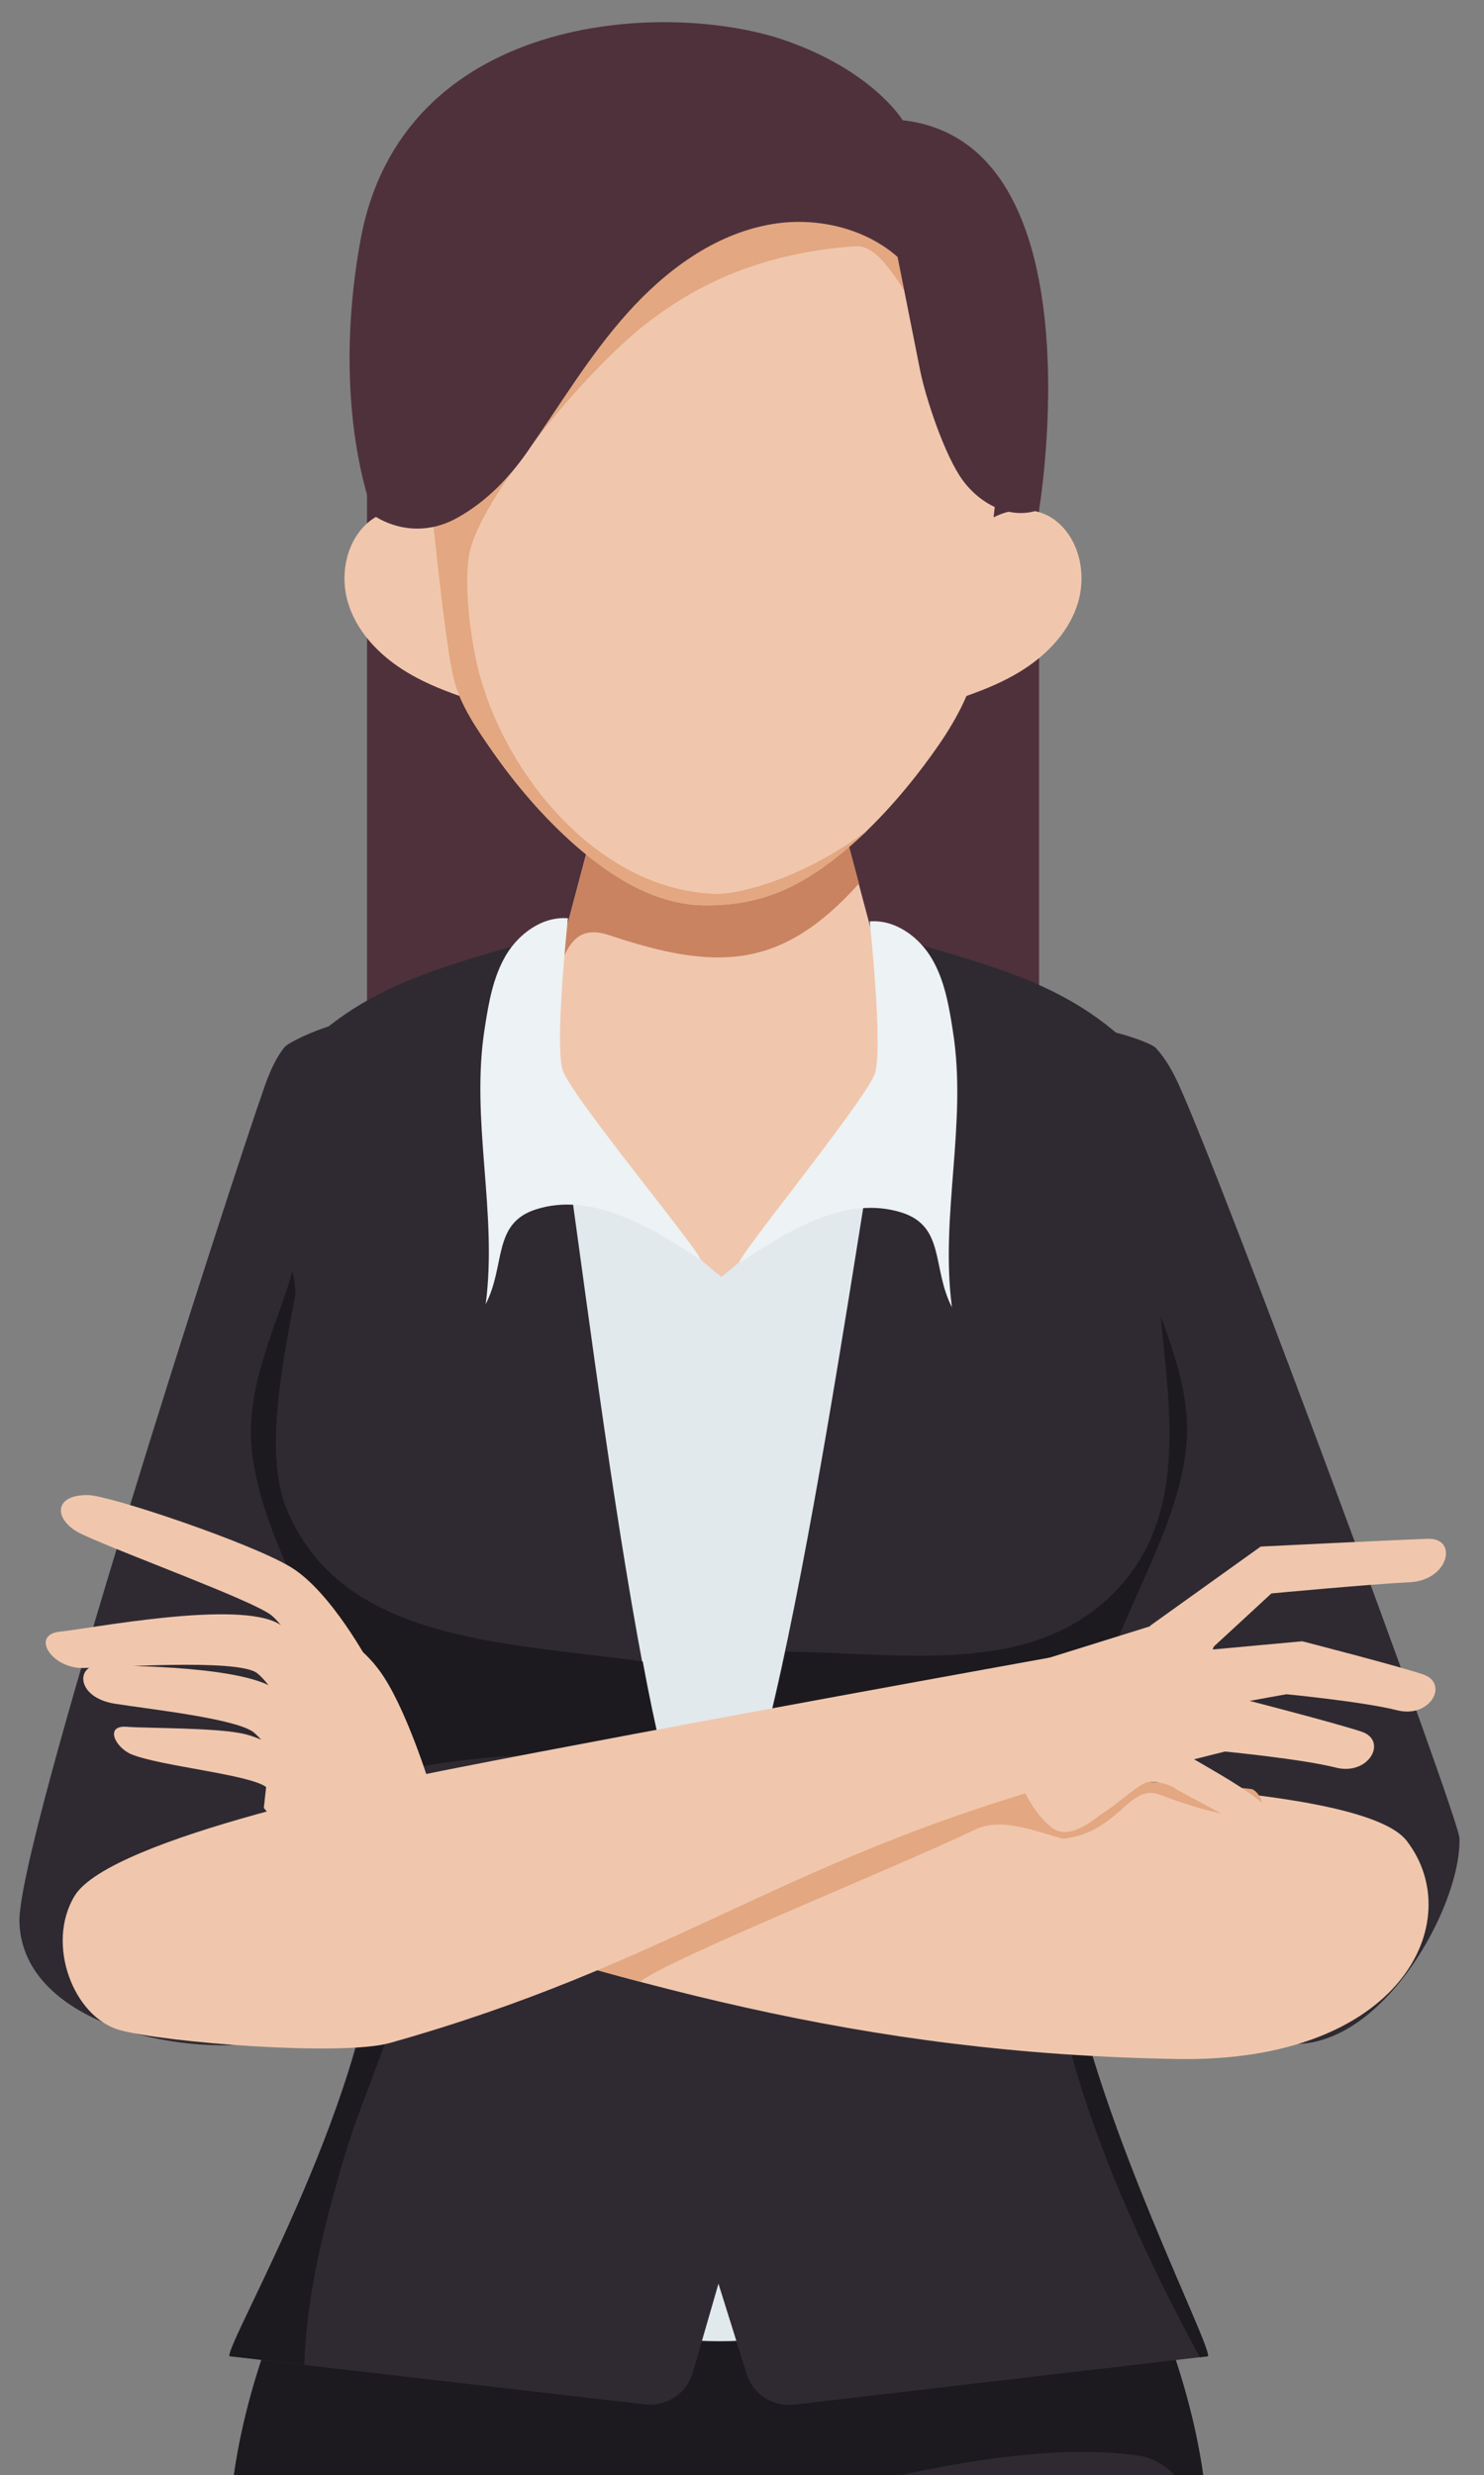 <?xml version="1.0" encoding="utf-8"?>
<!-- Generator: Adobe Illustrator 25.2.3, SVG Export Plug-In . SVG Version: 6.00 Build 0)  -->
<svg version="1.1" id="Layer_1" xmlns="http://www.w3.org/2000/svg" xmlns:xlink="http://www.w3.org/1999/xlink" x="0px" y="0px"
	 width="611.4px" height="1019.2px" viewBox="0 0 611.4 1019.2" enable-background="new 0 0 611.4 1019.2" xml:space="preserve">
<rect x="0" y="0" width="611.4" height="1019.2" fill="#808080" stroke="none"/>
<g id="standing_pose">
	<ellipse fill="#6C9394" cx="308.4" cy="2309.7" rx="331" ry="63.7"/>
	<g>
		<g>
			<g>
				<g>
					<path fill="#2F2A32" d="M8,791.6c-1.2-32,86.2-302.2,101.2-344.8c1.9-5.3,4.4-11.1,7.9-15.5c2.3-3,24.6-12.4,27.3-9.7
						c28.5,28.4,67.4,153,65.1,192.6c-2.6,44.4-89.9,224.3-96.4,225.8C78.3,847.9,9.5,834.5,8,791.6z"/>
				</g>
			</g>
		</g>
		<g>
			<g>
				<g>
					<path fill="#2F2A32" d="M601.3,756.9c-0.1-8.1-97-269.6-115.8-310.6c-2.3-5.1-5.4-10.6-9.3-14.8c-2.6-2.8-25.7-10-28-7.2
						C422.3,455.3,395,582.9,401,622.1c6.7,43.9,108.5,211.3,114.3,214.6C559.6,861,602.2,788.8,601.3,756.9z"/>
				</g>
			</g>
		</g>
		<g>
			<g>
				<g>
					<path fill="#232026" d="M305.6,2141.1c0,0-19.2-8.5-40.5,20.8c-21.3,29.3-47,72-52.5,77.5c-16,16-46.4,56.4-31.8,73.3
						c19.1,22.2,105.9,3.9,114.1-19c12-33.9,32.1-88.5,42.4-116.4C347.5,2149.4,315.2,2142.1,305.6,2141.1z"/>
					<path fill="#F0C7AD" d="M289.9,2141.5c0,0-9.1,4.6-24.2,30.7c-10.2,17.5-53,83.8-53,83.8s46.2,17.9,63.2-0.6
						c17-18.5,46.9-65.6,56.2-88.4C341,2145.1,302.7,2132.2,289.9,2141.5z"/>
				</g>
			</g>
			<path fill="#F0C7AD" d="M203.5,1048.5c27.1-7.4,107.5,85.4,114.2,112.7c31.2,126.7-16.8,361.8-14,392.6c2.8,30.8-11,77-40.6,79.7
				c-40.2,3.7-50.4-9-61.7-37.4c-11.3-28.4-33.3-268.4-58-347.4c-9.9-31.6-1.6-85.3,8-123.4C153.4,1117.6,179.3,1055.1,203.5,1048.5
				z"/>
			<path fill="#F0C7AD" d="M287.5,2172.4c0,0-56.5-279.2-87.9-387.6s-3.3-254.3,39.4-258.2c40.3-3.7,60.8-0.9,64.5,40.3
				c3.8,41.2,3.4,155.6,10.1,228.6c6.6,72.9,16.4,362.4,16.4,362.4L287.5,2172.4z"/>
			<path fill="#E3A781" d="M303.8,1569.5c0.4-5.5,0.4-10.8-0.1-15.7c-2.8-30.8,45.2-265.9,14-392.6c-6.7-27.3-87-120.1-114.2-112.7
				c-24.3,6.6-50.1,69.1-52.1,76.8c-9.5,38.1-17.8,91.8-8,123.4c21.3,68.3,40.7,257,52.8,325.2c29.4,5.4,85.6,4.7,89.8,12.6
				c5.7,10.9,6.1,211.4,16.8,298.8c8.2,66,5.7,131,24.3,193.1c-3.4-91.3-9.2-234.6-13.6-282.9C307.1,1724,307.3,1612.7,303.8,1569.5
				z"/>
		</g>
		<g>
			<path fill="#F0C7AD" d="M375.4,1064.9c-27.7-4.9-99.6,97.1-103.9,124.9c-19.7,129,49.3,358.8,49.3,389.8
				c0,31,17.9,75.7,47.6,75.7c40.3,0,49.4-13.5,58.1-42.8c8.7-29.3,26.9-268.5,26.5-351.2c-0.2-43.1-14.3-91.8-18.7-124.6
				C433.1,1128.9,400.1,1069.3,375.4,1064.9z"/>
			<path fill="#F0C7AD" d="M388.1,2193.2c0,0,35.5-282,57-392.9c21.5-110.8-19.6-253.6-62.4-253.6c-40.5,0-60.6,4.5-60.6,45.9
				s10.6,155.3,10.5,228.5c-0.1,73.2,17.1,371.9,17.1,371.9L388.1,2193.2z"/>
			<path fill="#E3A781" d="M428.6,1601.9c9.2-55.4,24.7-264.3,24.3-340.6c-0.2-43.1-14.3-91.8-18.7-124.6
				c-1.1-7.9-34-67.4-58.8-71.8c-27.7-4.9-99.6,97.1-103.9,124.9c-19.7,129,49.3,358.8,49.3,389.8c0,0.4,0,0.8,0,1.2
				c33.1,3,71.7-4.5,91.3,1.8c6.5,7.6,1.5,17.2,5.3,28c11.9,34.4,27.7,86.8,33.7,126.4C451.3,1687.5,442.2,1638,428.6,1601.9z"/>
			<g>
				<g>
					<path fill="#232026" d="M358.3,2148.5c0,0-20.9,0.8-27.2,36.5c-6.3,35.7-22,112.5-22.7,120.3c-0.7,7.8,17.8,48.3,38.4,57.1
						c27,11.6,71.6-47.8,68.9-72c-4.1-35.7-10-93.6-13-123.2C399.6,2137.6,367.3,2145.2,358.3,2148.5z"/>
					<path fill="#F0C7AD" d="M347.7,2142.4c0,0-3.3,31.3-6.6,51.3c-3.3,20-13.4,91.3-13.4,91.3s42.5,11.3,68.8-4.5
						c0,0,0.3-109.4-1.4-134C393.6,2122.9,354.4,2132.6,347.7,2142.4z"/>
				</g>
			</g>
		</g>
		<g>
			<path fill="#2F2A32" d="M422.9,851.8H169.2c0,0-74.8,101.5-74.8,194.5c0,93,77.1,507.5,77.1,507.5s42,15.7,123,12
				c80.3-3.7,168.1-19,168.1-19s35.1-407.4,35.1-500.5C497.7,953.3,422.9,851.8,422.9,851.8z"/>
			<path fill="#1C1A1F" d="M422.9,851.8H169.2c0,0-74.8,101.5-74.8,194.5c0,93,250.7-53.4,375.1-35.1c11.7,1.7,19.4,13.1,27.8,24.1
				C491.9,945.5,422.9,851.8,422.9,851.8z"/>
		</g>
		<path fill="#4F313B" d="M151.2,469.2V152.5c0-48.6,39.8-88.4,88.4-88.4h100.1c48.6,0,88.4,39.8,88.4,88.4v316.8
			C428.1,517.9,151.2,517.9,151.2,469.2z"/>
		<g>
			<g>
				<g>
					<path fill="#F0C7AD" d="M390.5,438.2c0,33.9-62.9,168.1-96.3,168.1c-33.4,0-93.3-134.2-93.3-168.1c0-33.9,42.4-27.9,94.8-27.9
						S390.5,404.3,390.5,438.2z"/>
				</g>
				<g>
					<g>
						<g>
							<path fill="#F0C7AD" d="M296.1,502.3L296.1,502.3c-35.4,0-77.5-26.5-77.5-64.3l29.6-111.7c0-37.5,95.6-37.5,95.6,0L373.5,438
								C373.5,475.8,331.4,502.3,296.1,502.3z"/>
						</g>
					</g>
				</g>
				<g>
					<g>
						<g>
							<path fill="#C98360" d="M251.1,385.1c45,15.1,71.3,13.7,102.8-21.3l-10-37.5c0-37.5-95.6-37.5-95.6,0l-22.8,85.8
								C232.3,395,233.8,379.3,251.1,385.1z"/>
						</g>
					</g>
				</g>
			</g>
		</g>
		<g>
			<path fill="#E1E9ED" d="M169.2,851.8c1.2,6.4-41.5,87.1-39.9,93.5c0,0,123.4,18.7,167.2,18.7c43.8,0,166.2-18.7,166.2-18.7
				c1.6-6.4-41.1-87.1-39.9-93.5c0,0,14.7-138.4,18.6-161.9c4.1-24.9,35.8-95.6,22.5-164.8c0,0,8.5-59.8,4.5-87
				c-30.5-32.9-66.6-41.3-108.9-55.1l5.8,56.8c-8.5,39.8-68.1,86-68.1,86s-60.9-48-70-88.4l5.3-54.4
				c-42.4,13.8-78.5,22.2-108.9,55.1c-3.9,27.3,4.5,87,4.5,87c-13.6,57.7,18.3,139.9,22.5,164.8
				C154.5,713.4,169.2,851.8,169.2,851.8z"/>
		</g>
		<g>
			<g>
				<g>
					<path fill="#F0C7AD" d="M388,290c11.6-3.8,23.3-7.7,33.6-14.3c10.3-6.6,19.2-16.1,22.6-27.8c3.4-11.7,0.5-25.7-9-33.3
						c-9.5-7.7-23.9-5.3-32.5,3.3C398.6,222.1,380.9,292.4,388,290z"/>
					<path fill="#F0C7AD" d="M199.5,290c-11.6-3.8-23.3-7.7-33.6-14.3c-10.3-6.6-19.2-16.1-22.6-27.8c-3.4-11.7-0.5-25.7,9-33.3
						s23.9-5.3,32.5,3.3C189,222.1,206.7,292.4,199.5,290z"/>
				</g>
				<g>
					<path fill="#F0C7AD" d="M305.3,38.5c-2-0.1-21-0.1-23,0C220.9,41.4,163,51.8,172,147.9c0,0,9.6,110.4,15,131.8
						c2.7,10.8,9.9,21.1,16.2,30.1c9.6,13.7,20.7,26.6,33.2,37.7c15.4,13.6,33.8,25.3,54.7,25.3c19.4,0,34-5.6,48.5-16
						c14.4-10.4,26.9-23.5,37.9-37.5c8.3-10.7,16.6-22.3,21.6-35c0.6-1.5,1.2-3,1.5-4.6c5.4-21.4,15-131.8,15-131.8
						C424.6,51.8,366.7,41.4,305.3,38.5z"/>
					<path fill="#E3A781" d="M293.8,368c-44.8-1.9-81.6-44-94.7-85.1c-4.7-14-8.4-41.4-5.7-55.1c4.4-22.2,46.5-74.1,73.2-94.8
						c26.7-20.7,54.8-29.3,85.6-31.6c19.6-1.4,28,56.3,63.3,46.7c0-0.1,0-0.2,0-0.2c9-96.2-48.9-106.5-110.3-109.5
						c-2-0.1-21-0.1-23,0C220.9,41.4,163,51.8,172,147.9c0,0,9.6,110.4,15,131.8c2.7,10.8,9.9,21.1,16.2,30.1
						c9.6,13.7,20.7,26.6,33.2,37.7c15.4,13.6,33.8,25.3,54.7,25.3c19.4,0,34-5.6,48.5-16c6.4-4.6,12.4-9.7,18.1-15.2
						C328.5,363.7,300.3,368.9,293.8,368z"/>
				</g>
			</g>
			<path fill="#4F313B" d="M154.1,212.3c0,0,15.5,11.5,34.5,0.8c11.6-6.5,21-16.1,28.6-27c13.5-19.3,25.6-39.7,41.3-57.2
				c15.7-17.5,35.7-32.4,58.9-36.5c18.3-3.3,38.7,1.3,52.4,13.4c3.1,15.4,6.1,30.9,9.2,46.3c2.4,12.1,10.3,35.6,17.6,45.6
				c7.3,10,19.9,16.5,31.5,12.2c0,0,25.4-151.1-56.2-160.4c0,0-12.6-20.9-50-33.4C272.8,0,165.4,5.8,148.5,99
				C135.8,169,154.1,212.3,154.1,212.3z"/>
		</g>
		<g>
			<g>
				<path fill="#2F2A32" d="M94.5,970.2L265.8,990c8.8,1,17.1-4.5,19.6-13l10.6-36.7l11.6,37.1c2.6,8.4,10.8,13.7,19.5,12.7
					l170.5-19.9c1.6-5.2-59.3-123.4-59.3-185.9c0-12.7,2.8-48.6,15.9-92.2c9.2-30.7,32.1-65.2,34.6-98.1
					c1.9-25.3-10.8-49.6-17.1-70.6c0,0,2.7-60.4-1.3-88c-30.8-33.3-68.6-38.6-110.9-52.4l5.8,56.8c-8.5,39.8-46.9,327.7-73,327.7
					c-26.1,0-56-289.7-65.2-330l5.3-54.4c-42.4,13.8-80.1,19.1-110.9,52.4c-4,27.6-1.3,88-1.3,88c-6.1,21.5-18.8,45.9-17,71.1
					c2.4,33.5,25.3,68.2,34.7,99.1c13.6,44.8,17.5,81.6,17.5,94.6C155.6,858.3,92.9,965,94.5,970.2z"/>
			</g>
			<g>
				<path fill="#1C1A1F" d="M168.7,770.1c-1.4-11.1-6.7-40.9,6-43c37.2-6.1,60.5-4.8,98.1-4.8c-2.7-11.3-5.4-24.2-8-38.2
					c-58.1-8.1-126.9-8-148-66.2c-7.5-23.6,0.3-59.8,4.9-84.9c0-5.1-1.2-9.6-1.2-9.6c-6.1,21.5-18.8,45.9-17,71.1
					c2.4,33.5,25.3,68.2,34.7,99.1c13.6,44.8,17.5,81.6,17.5,94.6c0,70-62.7,176.6-61.1,181.9l30.8,3.6c0.9-27.7,7.3-54.2,15.3-81.6
					C152.4,850.4,174.7,817.9,168.7,770.1z"/>
				<path fill="#1C1A1F" d="M432.9,806.6c7.2,47.6,27.4,101.3,61.4,164l3.4-0.4c1.6-5.2-59.3-123.4-59.3-185.9
					c0-12.7,2.8-48.6,15.9-92.2c9.2-30.7,32.1-65.2,34.6-98.1c1.4-18.2-4.8-35.9-10.7-52.2c3,34.8,11.4,78.8-15.6,110
					c-34,39.6-89.5,28.6-138.9,28.3c-3.3,15.4-6.6,29.6-9.9,41.8c32.3,1.5,77.4-1.6,106.8,13.9C439.7,746.7,425.7,758.9,432.9,806.6
					z"/>
			</g>
		</g>
		<g>
			<path fill="#EDF2F4" d="M305.2,519.7c20.1-13.3,43.4-27.7,66.4-20.4c17.9,5.8,12.3,22.9,20.6,39c-5-37.9,6.4-75.7,0.4-113.6
				c-1.6-10.4-3.4-21-8.7-30c-5.3-9-15.2-16.2-25.6-15.3c0,0,5.6,51.5,2.2,62.5C357,452.9,298.2,524.3,305.2,519.7z"/>
			<path fill="#EDF2F4" d="M287.9,518.3c-20.1-13.3-44.3-27.7-67.2-20.3c-17.9,5.8-12.3,22.9-20.6,39c5-37.9-6.4-75.7-0.4-113.6
				c1.6-10.4,3.4-21,8.7-30c5.3-9,15.2-16.2,25.6-15.3c0,0-5.6,51.5-2.2,62.5C235.2,451.6,294.8,522.9,287.9,518.3z"/>
		</g>
		<g>
			<g>
				<g>
					<path fill="#F0C7AD" d="M168.9,733.6c0,0,135.4-1.3,228.4-0.9c26.4,0.1,163.9,1.6,182.2,25.2c25.6,33-2.2,91.4-94.3,89.9
						c-131.1-2.2-226.6-30.7-350.5-70.7C97.8,765.2,168.9,733.6,168.9,733.6z"/>
				</g>
				<g>
					<path fill="#E3A781" d="M401.8,753.3c10.8-5.2,25.3,0.9,36.1,3.8c23.3-2.5,27-23,40-18.1c54.3,20.5,42.2-1.9,37.5-2.4
						c-46.1-4.8-102.6-3.8-118.1-3.9c-93-0.4-228.4,0.9-228.4,0.9s-71.1,31.6-34.2,43.5c45.8,14.8,87.7,28,129,38.9
						C275,806.8,369.2,769,401.8,753.3z"/>
				</g>
				<g>
					<path fill="#F0C7AD" d="M117.4,665.1l-8.7,79.3c0,0,34.2,43,35.9,43.1c23.5,1.2,38.4,6.8,42.1-3.5
						c3.6-10.3-14.9-74.6-29.9-95.5C141.8,667.5,117.4,665.1,117.4,665.1z"/>
				</g>
				<g>
					<path fill="#F0C7AD" d="M136.7,734.2c0,0-20.7-16.3-35.5-20.1c-10.9-2.8-39.8-2.4-49-3.1c-9.2-0.7-4.8,8.6,2.1,11.4
						c12.2,4.9,49.3,8.3,55.6,13.6C119.2,744,136.7,734.2,136.7,734.2z"/>
					<g>
						<path fill="#F0C7AD" d="M152.5,685.5c0,0-16-30.2-32.8-40.3c-16.8-10.1-74.6-29.5-83.4-29.6c-15-0.2-14,10.8-2.6,16.1
							c16.9,7.9,69.9,27.1,78,33.3c8,6.2,24.3,36.8,24.3,36.8L152.5,685.5z"/>
						<path fill="#F0C7AD" d="M142.9,701.4c0,0-11-22.7-27.9-32.7c-16.8-10.1-77.8,1.9-90.1,3.1c-12.5,1.2-3.8,15,9,15
							c8.9,0,64-4.1,72,2.1c8,6.2,25.3,36.5,25.3,36.5L142.9,701.4z"/>
					</g>
					<path fill="#F0C7AD" d="M136.3,727c0,0-8.8-21.8-22.6-31.4s-60.2-9.6-72.2-10c-10.4-0.4-10.4,13.3,5.8,15.9
						c14.4,2.3,51.1,6.2,57.6,12.1c6.6,6,20.1,24.2,20.1,24.2L136.3,727z"/>
				</g>
			</g>
			<g>
				<g>
					<g>
						<g>
							<g>
								<path fill="#F0C7AD" d="M432.6,682.5c0,0-161.4,29.1-244.8,45.5c-23.6,4.6-142.6,28.5-157.1,52.7c-12,19.9-0.3,50,18.7,55.2
									s91.8,10.8,111.2,5.3c115.5-32.5,160.5-74.4,276-106.9C471.3,724.4,432.6,682.5,432.6,682.5z"/>
							</g>
						</g>
					</g>
				</g>
				<g>
					<g>
						<path fill="#F0C7AD" d="M425.8,684.6c-19.7,28.9-3.8,59.5,7.8,68.1c11.6,8.6,35.1-18.3,54.7-47.2
							c8.2-12.1,15.8-40.3,16.4-45.5L425.8,684.6z"/>
					</g>
					<g>
						<path fill="#F0C7AD" d="M484.3,736.5c-1.7-1.6-9.7-4-12.9-2.2c-8.4,4.6-16.6,14.8-28.3,17c-3.8,0.7-7.2-3.2-9.2-7
							c-1.8-3.3-0.8-8.6,2.7-10.2c10.5-4.9,23.5-13.8,34.7-16.8c5.1-1.4,16,4.4,23.1,8.5c11.3,6.6,21.4,12.2,31.2,21.3
							c6.9,6.4-4.6,10.6-12.2,5C513.2,752,484.9,737.1,484.3,736.5z"/>
						<path fill="#F0C7AD" d="M474,669.3l45.4-32.5c0,0,56.6-2.8,69-3.2c12.4-0.3,8.6,17.2-7.8,17.9c-16.4,0.8-56.8,4.6-56.8,4.6
							s-25,23.1-31.4,28.9C486,690.9,462.5,683.6,474,669.3z"/>
						<path fill="#F0C7AD" d="M486.3,680.4l50.2-4.6c0,0,38.6,9.9,49.7,13.6c11,3.6,3.2,18.3-10.6,14.8c-13.7-3.5-45.6-6.6-45.6-6.6
							s-49.7,8.8-54.5,11.1C470.7,711,486.3,680.4,486.3,680.4z"/>
						<path fill="#F0C7AD" d="M467.9,708.8l43.3-9.4c0,0,38.6,9.9,49.7,13.6c11,3.6,3.2,18.3-10.6,14.8c-13.7-3.5-45.6-6.6-45.6-6.6
							s-41,10.1-45.9,12.4C454,735.9,467.9,708.8,467.9,708.8z"/>
					</g>
				</g>
			</g>
		</g>
	</g>
</g>
</svg>
